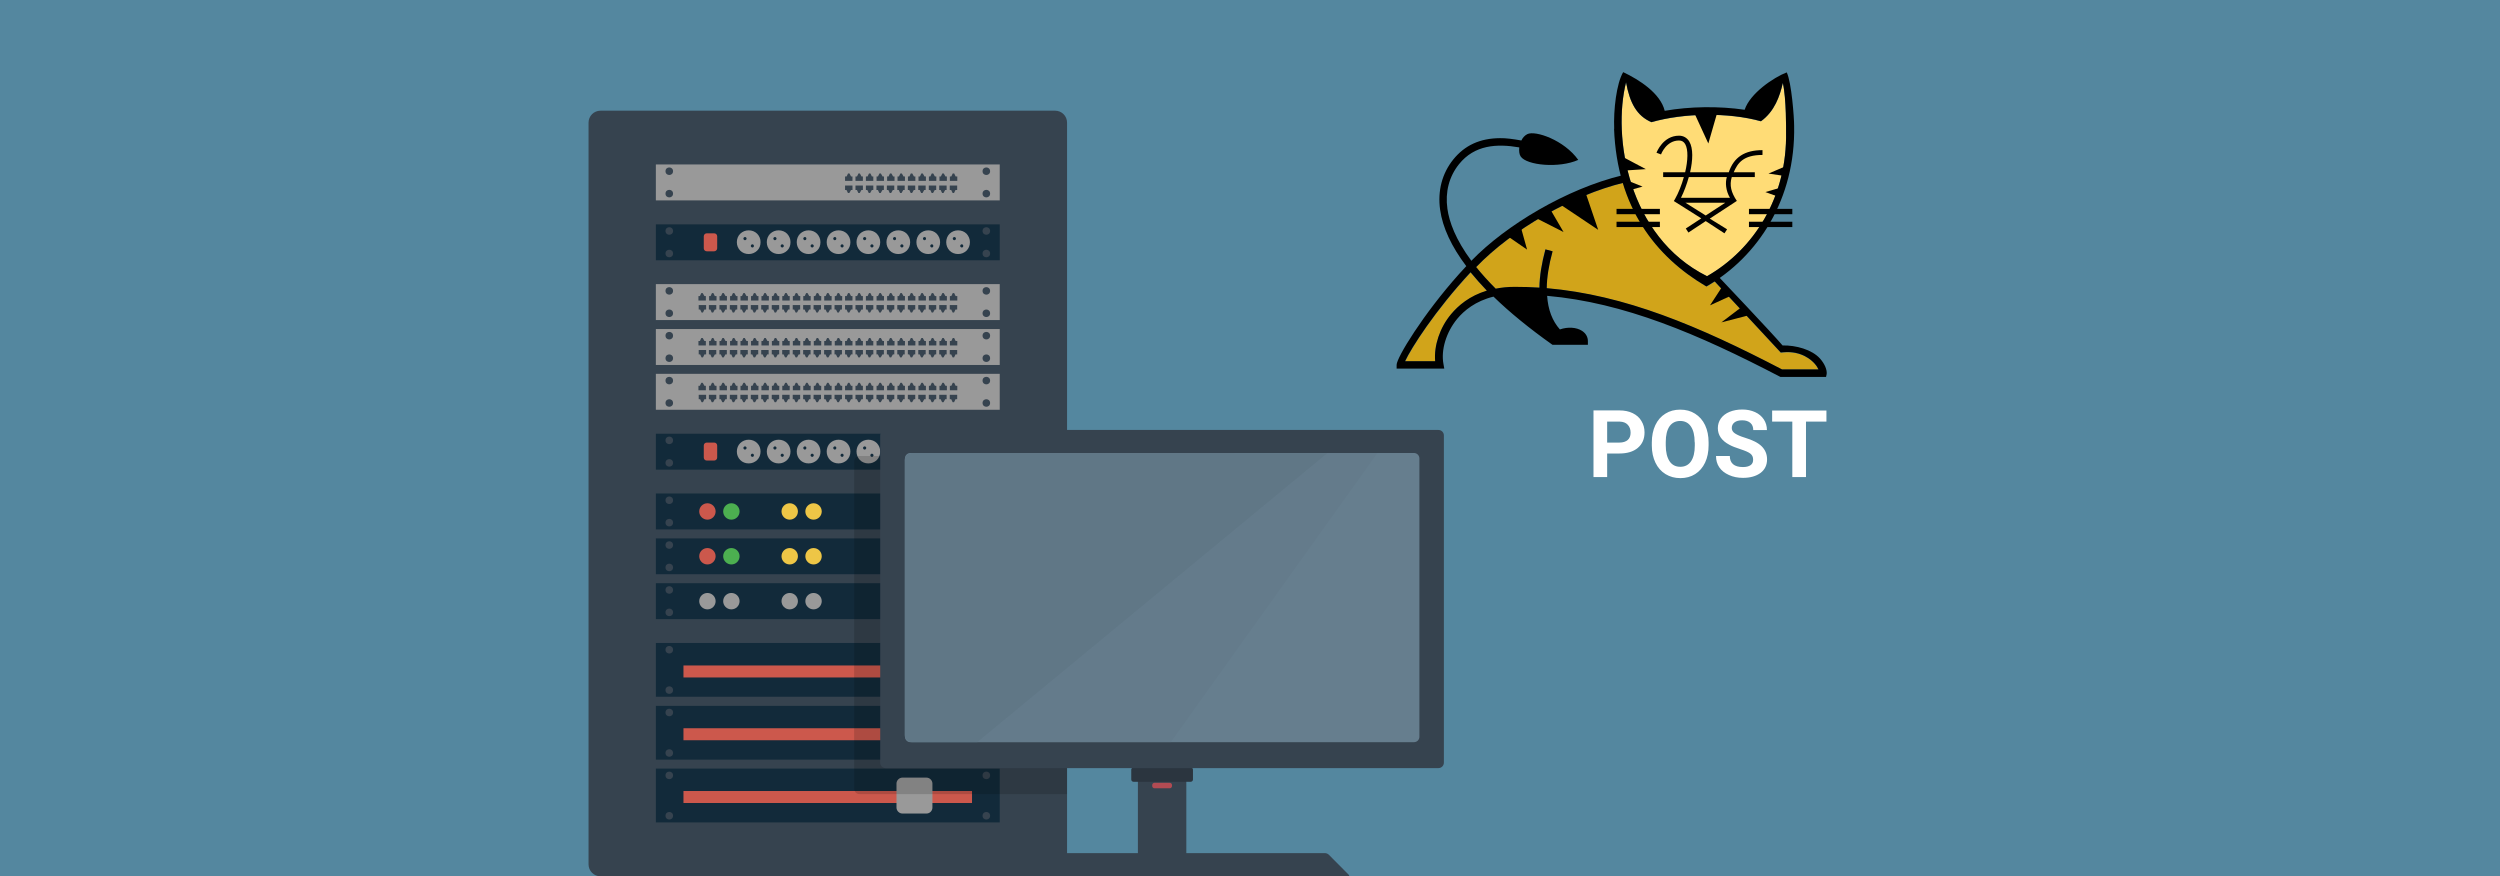 <svg version="1.1" xmlns="http://www.w3.org/2000/svg" x="0" y="0" viewBox="0 0 1920 673" xml:space="preserve"><style type="text/css">.st1{fill:#36434f}.st2{fill:#999}.st3{fill:#122a3a}.st4{fill:#cc584c}.st5{fill:#4caf50}.st6{fill:#eec646}</style><path fill="#54879f" d="M0 0h1920v673H0z"/><path class="st1" d="M810.3 673H461.2c-5.1 0-9.2-4.1-9.2-9.2V94.2c0-5.1 4.1-9.2 9.2-9.2h349.1c5.1 0 9.2 4.1 9.2 9.2v569.6c0 5.1-4.1 9.2-9.2 9.2z"/><path class="st2" d="M503.7 218.2h264.1v27.6H503.7v-27.6z"/><path class="st1" d="M541 227.4h1.1v3.4h-5.7v-3.4h1.1l1.1-2.3h1.1l1.3 2.3zm6.9-2.3h-1.1l-1.1 2.3h-1.1v3.4h5.7v-3.4H549l-1.1-2.3zm8 0h-1.1l-1.1 2.3h-1.1v3.4h5.7v-3.4h-1.1l-1.3-2.3zm8.1 0h-1.1l-1.1 2.3h-1.1v3.4h5.7v-3.4h-1.1l-1.3-2.3zm8 0h-1.1l-1.1 2.3h-1.1v3.4h5.7v-3.4h-1.1l-1.3-2.3zm8.1 0H579l-1.1 2.3h-1.1v3.4h5.7v-3.4h-1.1l-1.3-2.3zm8 0H587l-1.1 2.3h-1.1v3.4h5.7v-3.4h-1.1l-1.3-2.3zm8 0H595l-1.1 2.3h-1.1v3.4h5.7v-3.4h-1.1l-1.3-2.3zm8.1 0H603l-1.1 2.3h-1.1v3.4h5.7v-3.4h-1.1l-1.2-2.3zm8 0h-1.1l-1.1 2.3h-1.1v3.4h5.7v-3.4h-1.1l-1.3-2.3zm8 0h-1.1l-1.1 2.3h-1.1v3.4h5.7v-3.4h-1.1l-1.3-2.3zm8.1 0h-1.1l-1.1 2.3H625v3.4h5.7v-3.4h-1.1l-1.3-2.3zm8 0h-1.1l-1.1 2.3H633v3.4h5.7v-3.4h-1.1l-1.3-2.3zm8.1 0h-1.1l-1.1 2.3h-1.1v3.4h5.7v-3.4h-1.1l-1.3-2.3zm8 0h-1.1l-1.1 2.3H649v3.4h5.7v-3.4h-1.1l-1.2-2.3zm8 0h-1.1l-1.1 2.3H657v3.4h5.7v-3.4h-1.1l-1.2-2.3zm8.1 0h-1.1l-1.1 2.3H665v3.4h5.7v-3.4h-1.1l-1.1-2.3zm8 0h-1.1l-1.1 2.3h-1.1v3.4h5.7v-3.4h-1.1l-1.3-2.3zm8.1 0h-1.1l-1.1 2.3h-1.1v3.4h5.7v-3.4h-1.1l-1.3-2.3zm8 0h-1.1l-1.1 2.3h-1.1v3.4h5.7v-3.4h-1.1l-1.3-2.3zm8 0h-1.1l-1.1 2.3h-1.1v3.4h5.7v-3.4h-1.1l-1.3-2.3zm8.1 0h-1.1l-1.1 2.3h-1.1v3.4h5.7v-3.4H710l-1.3-2.3zm8 0h-1.1l-1.1 2.3h-1.1v3.4h5.7v-3.4H718l-1.3-2.3zm8.1 0h-1.1l-1.1 2.3h-1.1v3.4h5.7v-3.4h-1.1l-1.3-2.3zm9.1 2.3l-1.1-2.3h-1.1l-1.1 2.3h-1.1v3.4h5.7v-3.4h-1.3zm-194 12.6h-1.1l-1.1-2.3h-1.1v-3.4h5.7v3.4H541l-1.1 2.3zm9.1-2.3h1.1v-3.4h-5.7v3.4h1.1l1.1 2.3h1.1l1.3-2.3zm8.1 0h1.1v-3.4h-5.7v3.4h1.1l1.1 2.3h1.1l1.3-2.3zm8 0h1.1v-3.4h-5.7v3.4h1.1l1.1 2.3h1.1l1.3-2.3zm8.1 0h1.1v-3.4h-5.7v3.4h1.1l1.1 2.3h1.1l1.3-2.3zm8 0h1.1v-3.4h-5.7v3.4h1.1l1.1 2.3h1.1l1.3-2.3zm8 0h1.1v-3.4h-5.7v3.4h1.1l1.1 2.3h1.1l1.3-2.3zm8.1 0h1.1v-3.4h-5.7v3.4h1.1l1.1 2.3h1.1l1.3-2.3zm8 0h1.1v-3.4h-5.7v3.4h1.1l1.1 2.3h1.1l1.3-2.3zm8.1 0h1.1v-3.4h-5.7v3.4h1.1l1.1 2.3h1.1l1.3-2.3zm8 0h1.1v-3.4h-5.7v3.4h1.1l1.1 2.3h1.1l1.3-2.3zm8 0h1.1v-3.4h-5.7v3.4h1.1l1.1 2.3h1.1l1.3-2.3zm8.1 0h1.1v-3.4h-5.7v3.4h1.1l1.1 2.3h1.1l1.3-2.3zm8 0h1.1v-3.4h-5.7v3.4h1.1l1.1 2.3h1.1l1.3-2.3zm8.1 0h1.1v-3.4H649v3.4h1.1l1.1 2.3h1.1l1.3-2.3zm8 0h1.1v-3.4H657v3.4h1.1l1.1 2.3h1.1l1.3-2.3zm8 0h1.1v-3.4H665v3.4h1.1l1.1 2.3h1.1l1.3-2.3zm8.1 0h1.1v-3.4h-5.7v3.4h1.1l1.1 2.3h1.1l1.3-2.3zm8 0h1.1v-3.4h-5.7v3.4h1.1l1.1 2.3h1.1l1.3-2.3zm8 0h1.1v-3.4h-5.7v3.4h1.1l1.1 2.3h1.1l1.3-2.3zm8.1 0h1.1v-3.4h-5.7v3.4h1.1l1.1 2.3h1.1l1.3-2.3zm8 0h1.1v-3.4h-5.7v3.4h1.1l1.1 2.3h1.1l1.3-2.3zm8.1 0h1.1v-3.4h-5.7v3.4h1.1l1.1 2.3h1.1l1.3-2.3zm8 0h1.1v-3.4h-5.7v3.4h1.1l1.1 2.3h1.1l1.3-2.3zm9.2 0v-3.4h-5.7v3.4h1.1l1.1 2.3h1.1l1.1-2.3h1.3z"/><circle class="st1" cx="514" cy="223.4" r="2.9"/><circle class="st1" cx="514" cy="240.6" r="2.9"/><circle class="st1" cx="757.5" cy="223.4" r="2.9"/><circle class="st1" cx="757.5" cy="240.6" r="2.9"/><path class="st2" d="M503.7 252.7h264.1v27.6H503.7v-27.6z"/><path class="st1" d="M541 261.9h1.1v3.4h-5.7v-3.4h1.1l1.1-2.3h1.1l1.3 2.3zm6.9-2.3h-1.1l-1.1 2.3h-1.1v3.4h5.7v-3.4H549l-1.1-2.3zm8 0h-1.1l-1.1 2.3h-1.1v3.4h5.7v-3.4h-1.1l-1.3-2.3zm8.1 0h-1.1l-1.1 2.3h-1.1v3.4h5.7v-3.4h-1.1l-1.3-2.3zm8 0h-1.1l-1.1 2.3h-1.1v3.4h5.7v-3.4h-1.1l-1.3-2.3zm8.1 0H579l-1.1 2.3h-1.1v3.4h5.7v-3.4h-1.1l-1.3-2.3zm8 0H587l-1.1 2.3h-1.1v3.4h5.7v-3.4h-1.1l-1.3-2.3zm8 0H595l-1.1 2.3h-1.1v3.4h5.7v-3.4h-1.1l-1.3-2.3zm8.1 0H603l-1.1 2.3h-1.1v3.4h5.7v-3.4h-1.1l-1.2-2.3zm8 0h-1.1l-1.1 2.3h-1.1v3.4h5.7v-3.4h-1.1l-1.3-2.3zm8 0h-1.1l-1.1 2.3h-1.1v3.4h5.7v-3.4h-1.1l-1.3-2.3zm8.1 0h-1.1l-1.1 2.3H625v3.4h5.7v-3.4h-1.1l-1.3-2.3zm8 0h-1.1l-1.1 2.3H633v3.4h5.7v-3.4h-1.1l-1.3-2.3zm8.1 0h-1.1l-1.1 2.3h-1.1v3.4h5.7v-3.4h-1.1l-1.3-2.3zm8 0h-1.1l-1.1 2.3H649v3.4h5.7v-3.4h-1.1l-1.2-2.3zm8 0h-1.1l-1.1 2.3H657v3.4h5.7v-3.4h-1.1l-1.2-2.3zm8.1 0h-1.1l-1.1 2.3H665v3.4h5.7v-3.4h-1.1l-1.1-2.3zm8 0h-1.1l-1.1 2.3h-1.1v3.4h5.7v-3.4h-1.1l-1.3-2.3zm8.1 0h-1.1l-1.1 2.3h-1.1v3.4h5.7v-3.4h-1.1l-1.3-2.3zm8 0h-1.1l-1.1 2.3h-1.1v3.4h5.7v-3.4h-1.1l-1.3-2.3zm8 0h-1.1l-1.1 2.3h-1.1v3.4h5.7v-3.4h-1.1l-1.3-2.3zm8.1 0h-1.1l-1.1 2.3h-1.1v3.4h5.7v-3.4H710l-1.3-2.3zm8 0h-1.1l-1.1 2.3h-1.1v3.4h5.7v-3.4H718l-1.3-2.3zm8.1 0h-1.1l-1.1 2.3h-1.1v3.4h5.7v-3.4h-1.1l-1.3-2.3zm9.1 2.3l-1.1-2.3h-1.1l-1.1 2.3h-1.1v3.4h5.7v-3.4h-1.3zm-194 12.6h-1.1l-1.1-2.3h-1.1v-3.4h5.7v3.4H541l-1.1 2.3zm9.1-2.3h1.1v-3.4h-5.7v3.4h1.1l1.1 2.3h1.1l1.3-2.3zm8.1 0h1.1v-3.4h-5.7v3.4h1.1l1.1 2.3h1.1l1.3-2.3zm8 0h1.1v-3.4h-5.7v3.4h1.1l1.1 2.3h1.1l1.3-2.3zm8.1 0h1.1v-3.4h-5.7v3.4h1.1l1.1 2.3h1.1l1.3-2.3zm8 0h1.1v-3.4h-5.7v3.4h1.1l1.1 2.3h1.1l1.3-2.3zm8 0h1.1v-3.4h-5.7v3.4h1.1l1.1 2.3h1.1l1.3-2.3zm8.1 0h1.1v-3.4h-5.7v3.4h1.1l1.1 2.3h1.1l1.3-2.3zm8 0h1.1v-3.4h-5.7v3.4h1.1l1.1 2.3h1.1l1.3-2.3zm8.1 0h1.1v-3.4h-5.7v3.4h1.1l1.1 2.3h1.1l1.3-2.3zm8 0h1.1v-3.4h-5.7v3.4h1.1l1.1 2.3h1.1l1.3-2.3zm8 0h1.1v-3.4h-5.7v3.4h1.1l1.1 2.3h1.1l1.3-2.3zm8.1 0h1.1v-3.4h-5.7v3.4h1.1l1.1 2.3h1.1l1.3-2.3zm8 0h1.1v-3.4h-5.7v3.4h1.1l1.1 2.3h1.1l1.3-2.3zm8.1 0h1.1v-3.4H649v3.4h1.1l1.1 2.3h1.1l1.3-2.3zm8 0h1.1v-3.4H657v3.4h1.1l1.1 2.3h1.1l1.3-2.3zm8 0h1.1v-3.4H665v3.4h1.1l1.1 2.3h1.1l1.3-2.3zm8.1 0h1.1v-3.4h-5.7v3.4h1.1l1.1 2.3h1.1l1.3-2.3zm8 0h1.1v-3.4h-5.7v3.4h1.1l1.1 2.3h1.1l1.3-2.3zm8 0h1.1v-3.4h-5.7v3.4h1.1l1.1 2.3h1.1l1.3-2.3zm8.1 0h1.1v-3.4h-5.7v3.4h1.1l1.1 2.3h1.1l1.3-2.3zm8 0h1.1v-3.4h-5.7v3.4h1.1l1.1 2.3h1.1l1.3-2.3zm8.1 0h1.1v-3.4h-5.7v3.4h1.1l1.1 2.3h1.1l1.3-2.3zm8 0h1.1v-3.4h-5.7v3.4h1.1l1.1 2.3h1.1l1.3-2.3zm9.2 0v-3.4h-5.7v3.4h1.1l1.1 2.3h1.1l1.1-2.3h1.3z"/><circle class="st1" cx="514" cy="257.8" r="2.9"/><circle class="st1" cx="514" cy="275.1" r="2.9"/><circle class="st1" cx="757.5" cy="257.8" r="2.9"/><circle class="st1" cx="757.5" cy="275.1" r="2.9"/><path class="st2" d="M503.7 287.1h264.1v27.6H503.7v-27.6z"/><path class="st1" d="M541 296.3h1.1v3.4h-5.7v-3.4h1.1l1.1-2.3h1.1l1.3 2.3zm6.9-2.3h-1.1l-1.1 2.3h-1.1v3.4h5.7v-3.4H549l-1.1-2.3zm8 0h-1.1l-1.1 2.3h-1.1v3.4h5.7v-3.4h-1.1l-1.3-2.3zm8.1 0h-1.1l-1.1 2.3h-1.1v3.4h5.7v-3.4h-1.1L564 294zm8 0h-1.1l-1.1 2.3h-1.1v3.4h5.7v-3.4h-1.1L572 294zm8.1 0H579l-1.1 2.3h-1.1v3.4h5.7v-3.4h-1.1l-1.3-2.3zm8 0H587l-1.1 2.3h-1.1v3.4h5.7v-3.4h-1.1l-1.3-2.3zm8 0H595l-1.1 2.3h-1.1v3.4h5.7v-3.4h-1.1l-1.3-2.3zm8.1 0H603l-1.1 2.3h-1.1v3.4h5.7v-3.4h-1.1l-1.2-2.3zm8 0h-1.1l-1.1 2.3h-1.1v3.4h5.7v-3.4h-1.1l-1.3-2.3zm8 0h-1.1l-1.1 2.3h-1.1v3.4h5.7v-3.4h-1.1l-1.3-2.3zm8.1 0h-1.1l-1.1 2.3H625v3.4h5.7v-3.4h-1.1l-1.3-2.3zm8 0h-1.1l-1.1 2.3H633v3.4h5.7v-3.4h-1.1l-1.3-2.3zm8.1 0h-1.1l-1.1 2.3h-1.1v3.4h5.7v-3.4h-1.1l-1.3-2.3zm8 0h-1.1l-1.1 2.3H649v3.4h5.7v-3.4h-1.1l-1.2-2.3zm8 0h-1.1l-1.1 2.3H657v3.4h5.7v-3.4h-1.1l-1.2-2.3zm8.1 0h-1.1l-1.1 2.3H665v3.4h5.7v-3.4h-1.1l-1.1-2.3zm8 0h-1.1l-1.1 2.3h-1.1v3.4h5.7v-3.4h-1.1l-1.3-2.3zm8.1 0h-1.1l-1.1 2.3h-1.1v3.4h5.7v-3.4h-1.1l-1.3-2.3zm8 0h-1.1l-1.1 2.3h-1.1v3.4h5.7v-3.4h-1.1l-1.3-2.3zm8 0h-1.1l-1.1 2.3h-1.1v3.4h5.7v-3.4h-1.1l-1.3-2.3zm8.1 0h-1.1l-1.1 2.3h-1.1v3.4h5.7v-3.4H710l-1.3-2.3zm8 0h-1.1l-1.1 2.3h-1.1v3.4h5.7v-3.4H718l-1.3-2.3zm8.1 0h-1.1l-1.1 2.3h-1.1v3.4h5.7v-3.4h-1.1l-1.3-2.3zm9.1 2.3l-1.1-2.3h-1.1l-1.1 2.3h-1.1v3.4h5.7v-3.4h-1.3zm-194 12.6h-1.1l-1.1-2.3h-1.1v-3.4h5.7v3.4H541l-1.1 2.3zm9.1-2.3h1.1v-3.4h-5.7v3.4h1.1l1.1 2.3h1.1l1.3-2.3zm8.1 0h1.1v-3.4h-5.7v3.4h1.1l1.1 2.3h1.1l1.3-2.3zm8 0h1.1v-3.4h-5.7v3.4h1.1l1.1 2.3h1.1l1.3-2.3zm8.1 0h1.1v-3.4h-5.7v3.4h1.1l1.1 2.3h1.1l1.3-2.3zm8 0h1.1v-3.4h-5.7v3.4h1.1l1.1 2.3h1.1l1.3-2.3zm8 0h1.1v-3.4h-5.7v3.4h1.1l1.1 2.3h1.1l1.3-2.3zm8.1 0h1.1v-3.4h-5.7v3.4h1.1l1.1 2.3h1.1l1.3-2.3zm8 0h1.1v-3.4h-5.7v3.4h1.1l1.1 2.3h1.1l1.3-2.3zm8.1 0h1.1v-3.4h-5.7v3.4h1.1l1.1 2.3h1.1l1.3-2.3zm8 0h1.1v-3.4h-5.7v3.4h1.1l1.1 2.3h1.1l1.3-2.3zm8 0h1.1v-3.4h-5.7v3.4h1.1l1.1 2.3h1.1l1.3-2.3zm8.1 0h1.1v-3.4h-5.7v3.4h1.1l1.1 2.3h1.1l1.3-2.3zm8 0h1.1v-3.4h-5.7v3.4h1.1l1.1 2.3h1.1l1.3-2.3zm8.1 0h1.1v-3.4H649v3.4h1.1l1.1 2.3h1.1l1.3-2.3zm8 0h1.1v-3.4H657v3.4h1.1l1.1 2.3h1.1l1.3-2.3zm8 0h1.1v-3.4H665v3.4h1.1l1.1 2.3h1.1l1.3-2.3zm8.1 0h1.1v-3.4h-5.7v3.4h1.1l1.1 2.3h1.1l1.3-2.3zm8 0h1.1v-3.4h-5.7v3.4h1.1l1.1 2.3h1.1l1.3-2.3zm8 0h1.1v-3.4h-5.7v3.4h1.1l1.1 2.3h1.1l1.3-2.3zm8.1 0h1.1v-3.4h-5.7v3.4h1.1l1.1 2.3h1.1l1.3-2.3zm8 0h1.1v-3.4h-5.7v3.4h1.1l1.1 2.3h1.1l1.3-2.3zm8.1 0h1.1v-3.4h-5.7v3.4h1.1l1.1 2.3h1.1l1.3-2.3zm8 0h1.1v-3.4h-5.7v3.4h1.1l1.1 2.3h1.1l1.3-2.3zm9.2 0v-3.4h-5.7v3.4h1.1l1.1 2.3h1.1l1.1-2.3h1.3z"/><circle class="st1" cx="514" cy="292.3" r="2.9"/><circle class="st1" cx="514" cy="309.5" r="2.9"/><circle class="st1" cx="757.5" cy="292.3" r="2.9"/><circle class="st1" cx="757.5" cy="309.5" r="2.9"/><path class="st3" d="M503.7 493.8h264.1v41.3H503.7v-41.3z"/><circle class="st1" cx="514" cy="499" r="2.9"/><circle class="st1" cx="514" cy="530" r="2.9"/><circle class="st1" cx="757.5" cy="499" r="2.9"/><circle class="st1" cx="757.5" cy="530" r="2.9"/><path class="st4" d="M524.9 511.1h221.6v9.2H524.9v-9.2z"/><path class="st2" d="M711.5 528.3h-18.4c-2.5 0-4.6-2.1-4.6-4.6v-18.4c0-2.5 2.1-4.6 4.6-4.6h18.4c2.5 0 4.6 2.1 4.6 4.6v18.4c0 2.5-2 4.6-4.6 4.6z"/><path class="st3" d="M503.7 542.1h264.1v41.3H503.7v-41.3z"/><circle class="st1" cx="514" cy="547.2" r="2.9"/><circle class="st1" cx="514" cy="578.3" r="2.9"/><circle class="st1" cx="757.5" cy="547.2" r="2.9"/><circle class="st1" cx="757.5" cy="578.3" r="2.9"/><path class="st4" d="M524.9 559.3h221.6v9.2H524.9v-9.2z"/><path class="st2" d="M711.5 576.5h-18.4c-2.5 0-4.6-2.1-4.6-4.6v-18.4c0-2.5 2.1-4.6 4.6-4.6h18.4c2.5 0 4.6 2.1 4.6 4.6v18.4c0 2.6-2 4.6-4.6 4.6z"/><path class="st3" d="M503.7 590.3h264.1v41.3H503.7v-41.3z"/><circle class="st1" cx="514" cy="595.5" r="2.9"/><circle class="st1" cx="514" cy="626.5" r="2.9"/><circle class="st1" cx="757.5" cy="595.5" r="2.9"/><circle class="st1" cx="757.5" cy="626.5" r="2.9"/><path class="st4" d="M524.9 607.5h221.6v9.2H524.9v-9.2z"/><path class="st2" d="M711.5 624.8h-18.4c-2.5 0-4.6-2.1-4.6-4.6v-18.4c0-2.5 2.1-4.6 4.6-4.6h18.4c2.5 0 4.6 2.1 4.6 4.6v18.4c0 2.5-2 4.6-4.6 4.6z"/><path class="st3" d="M503.7 379h264.1v27.6H503.7V379z"/><circle class="st1" cx="514" cy="384.2" r="2.9"/><circle class="st1" cx="514" cy="401.4" r="2.9"/><circle class="st1" cx="757.5" cy="384.2" r="2.9"/><circle class="st1" cx="757.5" cy="401.4" r="2.9"/><circle class="st4" cx="543.3" cy="392.8" r="6.3"/><circle class="st5" cx="561.7" cy="392.8" r="6.3"/><circle class="st6" cx="606.5" cy="392.8" r="6.3"/><circle class="st6" cx="624.8" cy="392.8" r="6.3"/><path class="st3" d="M503.7 413.5h264.1V441H503.7v-27.5z"/><circle class="st1" cx="514" cy="418.6" r="2.9"/><circle class="st1" cx="514" cy="435.8" r="2.9"/><circle class="st1" cx="757.5" cy="418.6" r="2.9"/><circle class="st1" cx="757.5" cy="435.8" r="2.9"/><circle class="st4" cx="543.3" cy="427.2" r="6.3"/><circle class="st5" cx="561.7" cy="427.2" r="6.3"/><circle class="st6" cx="606.5" cy="427.2" r="6.3"/><circle class="st6" cx="624.8" cy="427.2" r="6.3"/><path class="st3" d="M503.7 447.9h264.1v27.6H503.7v-27.6z"/><circle class="st1" cx="514" cy="453.1" r="2.9"/><circle class="st1" cx="514" cy="470.3" r="2.9"/><circle class="st1" cx="757.5" cy="453.1" r="2.9"/><circle class="st1" cx="757.5" cy="470.3" r="2.9"/><circle class="st2" cx="543.3" cy="461.7" r="6.3"/><circle class="st2" cx="561.7" cy="461.7" r="6.3"/><circle class="st2" cx="606.5" cy="461.7" r="6.3"/><circle class="st2" cx="624.8" cy="461.7" r="6.3"/><path class="st3" d="M503.7 172.3h264.1v27.6H503.7v-27.6z"/><circle class="st1" cx="514" cy="177.4" r="2.9"/><circle class="st1" cx="514" cy="194.7" r="2.9"/><circle class="st1" cx="757.5" cy="177.4" r="2.9"/><circle class="st1" cx="757.5" cy="194.7" r="2.9"/><path class="st2" d="M581.5 179.5c-1.7-1.7-4-2.6-6.5-2.6s-4.7.9-6.5 2.6c-1.7 1.7-2.6 4-2.6 6.5s.9 4.7 2.6 6.5c1.7 1.7 4 2.6 6.5 2.6s4.7-.9 6.5-2.6c1.8-1.7 2.6-4 2.6-6.5s-.8-4.6-2.6-6.5z"/><path class="st3" d="M573 184.1c-.5.5-1.3.5-1.7 0-.5-.5-.5-1.3 0-1.7.5-.5 1.3-.5 1.7 0 .5.4.5 1.3 0 1.7zm5.7 3.9c-.5-.5-1.3-.5-1.7 0-.5.5-.5 1.3 0 1.7.5.5 1.3.5 1.7 0 .4-.4.4-1.2 0-1.7z"/><path class="st2" d="M604.5 179.5c-1.7-1.7-4-2.6-6.5-2.6s-4.7.9-6.5 2.6c-1.7 1.7-2.6 4-2.6 6.5s.9 4.7 2.6 6.5c1.7 1.7 4 2.6 6.5 2.6s4.7-.9 6.5-2.6c1.8-1.7 2.6-4 2.6-6.5s-.9-4.6-2.6-6.5z"/><path class="st3" d="M596 184.1c-.5.5-1.3.5-1.7 0-.5-.5-.5-1.3 0-1.7.5-.5 1.3-.5 1.7 0 .5.4.5 1.3 0 1.7zm5.6 3.9c-.5-.5-1.3-.5-1.7 0-.5.5-.5 1.3 0 1.7.5.5 1.3.5 1.7 0 .5-.4.5-1.2 0-1.7z"/><path class="st2" d="M627.5 179.5c-1.7-1.7-4-2.6-6.5-2.6s-4.7.9-6.5 2.6c-1.7 1.7-2.6 4-2.6 6.5s.9 4.7 2.6 6.5c1.7 1.7 4 2.6 6.5 2.6s4.7-.9 6.5-2.6c1.8-1.7 2.6-4 2.6-6.5s-.9-4.6-2.6-6.5z"/><path class="st3" d="M619 184.1c-.5.5-1.3.5-1.7 0-.5-.5-.5-1.3 0-1.7.5-.5 1.3-.5 1.7 0 .4.4.4 1.3 0 1.7zm5.6 3.9c-.5-.5-1.3-.5-1.7 0-.5.5-.5 1.3 0 1.7.5.5 1.3.5 1.7 0 .5-.4.5-1.2 0-1.7z"/><path class="st2" d="M650.5 179.5c-1.7-1.7-4-2.6-6.5-2.6s-4.7.9-6.5 2.6c-1.7 1.7-2.6 4-2.6 6.5s.9 4.7 2.6 6.5c1.7 1.7 4 2.6 6.5 2.6s4.7-.9 6.5-2.6c1.7-1.7 2.6-4 2.6-6.5s-.9-4.6-2.6-6.5z"/><path class="st3" d="M642 184.1c-.5.5-1.3.5-1.7 0-.5-.5-.5-1.3 0-1.7.5-.5 1.3-.5 1.7 0 .4.4.4 1.3 0 1.7zm5.6 3.9c-.5-.5-1.3-.5-1.7 0-.5.5-.5 1.3 0 1.7.5.5 1.3.5 1.7 0 .4-.4.4-1.2 0-1.7z"/><path class="st2" d="M673.4 179.5c-1.7-1.7-4-2.6-6.5-2.6s-4.7.9-6.5 2.6c-1.7 1.7-2.6 4-2.6 6.5s.9 4.7 2.6 6.5c1.7 1.7 4 2.6 6.5 2.6s4.7-.9 6.5-2.6c1.7-1.7 2.6-4 2.6-6.5s-.9-4.6-2.6-6.5z"/><path class="st3" d="M664.9 184.1c-.5.5-1.3.5-1.7 0-.5-.5-.5-1.3 0-1.7.5-.5 1.3-.5 1.7 0 .5.4.5 1.3 0 1.7zm5.6 3.9c-.5-.5-1.3-.5-1.7 0-.5.5-.5 1.3 0 1.7.5.5 1.3.5 1.7 0 .5-.4.5-1.2 0-1.7z"/><path class="st2" d="M696.4 179.5c-1.7-1.7-4-2.6-6.5-2.6s-4.7.9-6.5 2.6c-1.7 1.7-2.6 4-2.6 6.5s.9 4.7 2.6 6.5c1.7 1.7 4 2.6 6.5 2.6s4.7-.9 6.5-2.6c1.7-1.7 2.6-4 2.6-6.5s-.9-4.6-2.6-6.5z"/><path class="st3" d="M687.9 184.1c-.5.5-1.3.5-1.7 0-.5-.5-.5-1.3 0-1.7.5-.5 1.3-.5 1.7 0 .4.4.4 1.3 0 1.7zm5.6 3.9c-.5-.5-1.3-.5-1.7 0-.5.5-.5 1.3 0 1.7.5.5 1.3.5 1.7 0 .5-.4.5-1.2 0-1.7z"/><path class="st2" d="M719.4 179.5c-1.7-1.7-4-2.6-6.5-2.6s-4.7.9-6.5 2.6c-1.7 1.7-2.6 4-2.6 6.5s.9 4.7 2.6 6.5c1.7 1.7 4 2.6 6.5 2.6s4.7-.9 6.5-2.6c1.7-1.7 2.6-4 2.6-6.5s-.9-4.6-2.6-6.5z"/><path class="st3" d="M710.9 184.1c-.5.5-1.3.5-1.7 0-.5-.5-.5-1.3 0-1.7.5-.5 1.3-.5 1.7 0 .4.4.4 1.3 0 1.7zm5.6 3.9c-.5-.5-1.3-.5-1.7 0-.5.5-.5 1.3 0 1.7.5.5 1.3.5 1.7 0 .4-.4.4-1.2 0-1.7z"/><path class="st2" d="M742.3 179.5c-1.7-1.7-4-2.6-6.5-2.6s-4.7.9-6.5 2.6c-1.7 1.7-2.6 4-2.6 6.5s.9 4.7 2.6 6.5c1.7 1.7 4 2.6 6.5 2.6s4.7-.9 6.5-2.6c1.7-1.7 2.6-4 2.6-6.5s-.9-4.6-2.6-6.5z"/><path class="st3" d="M733.8 184.1c-.5.5-1.3.5-1.7 0-.5-.5-.5-1.3 0-1.7.5-.5 1.3-.5 1.7 0 .5.4.5 1.3 0 1.7zm5.7 3.9c-.5-.5-1.3-.5-1.7 0-.5.5-.5 1.3 0 1.7.5.5 1.3.5 1.7 0 .4-.4.4-1.2 0-1.7z"/><path class="st4" d="M548.5 193h-5.7c-1.3 0-2.3-1-2.3-2.3v-9.2c0-1.3 1-2.3 2.3-2.3h5.7c1.3 0 2.3 1 2.3 2.3v9.2c0 1.2-1.1 2.3-2.3 2.3z"/><path class="st3" d="M503.7 333.1h264.1v27.6H503.7v-27.6z"/><circle class="st1" cx="514" cy="338.2" r="2.9"/><circle class="st1" cx="514" cy="355.5" r="2.9"/><circle class="st1" cx="757.5" cy="338.2" r="2.9"/><circle class="st1" cx="757.5" cy="355.5" r="2.9"/><path class="st2" d="M581.5 340.3c-1.7-1.7-4-2.6-6.5-2.6s-4.7.9-6.5 2.6c-1.7 1.7-2.6 4-2.6 6.5s.9 4.7 2.6 6.5c1.7 1.7 4 2.6 6.5 2.6s4.7-.9 6.5-2.6c1.7-1.7 2.6-4 2.6-6.5s-.8-4.7-2.6-6.5z"/><path class="st3" d="M573 344.9c-.5.5-1.3.5-1.7 0-.5-.5-.5-1.3 0-1.7.5-.5 1.3-.5 1.7 0 .5.4.5 1.2 0 1.7zm5.7 3.9c-.5-.5-1.3-.5-1.7 0-.5.5-.5 1.3 0 1.7.5.5 1.3.5 1.7 0 .4-.4.4-1.2 0-1.7z"/><path class="st2" d="M604.5 340.3c-1.7-1.7-4-2.6-6.5-2.6s-4.7.9-6.5 2.6c-1.7 1.7-2.6 4-2.6 6.5s.9 4.7 2.6 6.5c1.7 1.7 4 2.6 6.5 2.6s4.7-.9 6.5-2.6c1.7-1.7 2.6-4 2.6-6.5s-.9-4.7-2.6-6.5z"/><path class="st3" d="M596 344.9c-.5.5-1.3.5-1.7 0-.5-.5-.5-1.3 0-1.7.5-.5 1.3-.5 1.7 0 .5.4.5 1.2 0 1.7zm5.6 3.9c-.5-.5-1.3-.5-1.7 0-.5.5-.5 1.3 0 1.7.5.5 1.3.5 1.7 0 .5-.4.5-1.2 0-1.7z"/><path class="st2" d="M627.5 340.3c-1.7-1.7-4-2.6-6.5-2.6s-4.7.9-6.5 2.6c-1.7 1.7-2.6 4-2.6 6.5s.9 4.7 2.6 6.5c1.7 1.7 4 2.6 6.5 2.6s4.7-.9 6.5-2.6c1.7-1.7 2.6-4 2.6-6.5s-.9-4.7-2.6-6.5z"/><path class="st3" d="M619 344.9c-.5.5-1.3.5-1.7 0-.5-.5-.5-1.3 0-1.7.5-.5 1.3-.5 1.7 0 .4.4.4 1.2 0 1.7zm5.6 3.9c-.5-.5-1.3-.5-1.7 0-.5.5-.5 1.3 0 1.7.5.5 1.3.5 1.7 0 .5-.4.5-1.2 0-1.7z"/><path class="st2" d="M650.5 340.3c-1.7-1.7-4-2.6-6.5-2.6s-4.7.9-6.5 2.6c-1.7 1.7-2.6 4-2.6 6.5s.9 4.7 2.6 6.5c1.7 1.7 4 2.6 6.5 2.6s4.7-.9 6.5-2.6c1.7-1.7 2.6-4 2.6-6.5s-.9-4.7-2.6-6.5z"/><path class="st3" d="M642 344.9c-.5.5-1.3.5-1.7 0-.5-.5-.5-1.3 0-1.7.5-.5 1.3-.5 1.7 0 .4.4.4 1.2 0 1.7zm5.6 3.9c-.5-.5-1.3-.5-1.7 0-.5.5-.5 1.3 0 1.7.5.5 1.3.5 1.7 0 .4-.4.4-1.2 0-1.7z"/><path class="st2" d="M673.4 340.3c-1.7-1.7-4-2.6-6.5-2.6s-4.7.9-6.5 2.6c-1.7 1.7-2.6 4-2.6 6.5s.9 4.7 2.6 6.5c1.7 1.7 4 2.6 6.5 2.6s4.7-.9 6.5-2.6c1.7-1.7 2.6-4 2.6-6.5s-.9-4.7-2.6-6.5z"/><path class="st3" d="M664.9 344.9c-.5.5-1.3.5-1.7 0-.5-.5-.5-1.3 0-1.7.5-.5 1.3-.5 1.7 0 .5.4.5 1.2 0 1.7zm5.6 3.9c-.5-.5-1.3-.5-1.7 0-.5.5-.5 1.3 0 1.7.5.5 1.3.5 1.7 0 .5-.4.5-1.2 0-1.7z"/><path class="st2" d="M696.4 340.3c-1.7-1.7-4-2.6-6.5-2.6s-4.7.9-6.5 2.6c-1.7 1.7-2.6 4-2.6 6.5s.9 4.7 2.6 6.5c1.7 1.7 4 2.6 6.5 2.6s4.7-.9 6.5-2.6c1.7-1.7 2.6-4 2.6-6.5s-.9-4.7-2.6-6.5z"/><path class="st3" d="M687.9 344.9c-.5.5-1.3.5-1.7 0-.5-.5-.5-1.3 0-1.7.5-.5 1.3-.5 1.7 0 .4.4.4 1.2 0 1.7zm5.6 3.9c-.5-.5-1.3-.5-1.7 0-.5.5-.5 1.3 0 1.7.5.5 1.3.5 1.7 0 .5-.4.5-1.2 0-1.7z"/><path class="st2" d="M719.4 340.3c-1.7-1.7-4-2.6-6.5-2.6s-4.7.9-6.5 2.6c-1.7 1.7-2.6 4-2.6 6.5s.9 4.7 2.6 6.5c1.7 1.7 4 2.6 6.5 2.6s4.7-.9 6.5-2.6c1.7-1.7 2.6-4 2.6-6.5s-.9-4.7-2.6-6.5z"/><path class="st3" d="M710.9 344.9c-.5.5-1.3.5-1.7 0-.5-.5-.5-1.3 0-1.7.5-.5 1.3-.5 1.7 0 .4.4.4 1.2 0 1.7zm5.6 3.9c-.5-.5-1.3-.5-1.7 0-.5.5-.5 1.3 0 1.7.5.5 1.3.5 1.7 0 .4-.4.4-1.2 0-1.7z"/><path class="st2" d="M742.3 340.3c-1.7-1.7-4-2.6-6.5-2.6s-4.7.9-6.5 2.6c-1.7 1.7-2.6 4-2.6 6.5s.9 4.7 2.6 6.5c1.7 1.7 4 2.6 6.5 2.6s4.7-.9 6.5-2.6c1.7-1.7 2.6-4 2.6-6.5s-.9-4.7-2.6-6.5z"/><path class="st3" d="M733.8 344.9c-.5.5-1.3.5-1.7 0-.5-.5-.5-1.3 0-1.7.5-.5 1.3-.5 1.7 0 .5.4.5 1.2 0 1.7zm5.7 3.9c-.5-.5-1.3-.5-1.7 0-.5.5-.5 1.3 0 1.7.5.5 1.3.5 1.7 0 .4-.4.4-1.2 0-1.7z"/><path class="st4" d="M548.5 353.7h-5.7c-1.3 0-2.3-1-2.3-2.3v-9.2c0-1.3 1-2.3 2.3-2.3h5.7c1.3 0 2.3 1 2.3 2.3v9.2c0 1.3-1.1 2.3-2.3 2.3z"/><path class="st2" d="M503.7 126.3h264.1v27.6H503.7v-27.6z"/><path class="st1" d="M652.4 133.2h-1.1l-1.1 2.3H649v3.4h5.7v-3.4h-1.1l-1.2-2.3zm8 0h-1.1l-1.1 2.3H657v3.4h5.7v-3.4h-1.1l-1.2-2.3zm8.1 0h-1.1l-1.1 2.3H665v3.4h5.7v-3.4h-1.1l-1.1-2.3zm8 0h-1.1l-1.1 2.3h-1.1v3.4h5.7v-3.4h-1.1l-1.3-2.3zm8.1 0h-1.1l-1.1 2.3h-1.1v3.4h5.7v-3.4h-1.1l-1.3-2.3zm8 0h-1.1l-1.1 2.3h-1.1v3.4h5.7v-3.4h-1.1l-1.3-2.3zm8 0h-1.1l-1.1 2.3h-1.1v3.4h5.7v-3.4h-1.1l-1.3-2.3zm8.1 0h-1.1l-1.1 2.3h-1.1v3.4h5.7v-3.4H710l-1.3-2.3zm8 0h-1.1l-1.1 2.3h-1.1v3.4h5.7v-3.4H718l-1.3-2.3zm8.1 0h-1.1l-1.1 2.3h-1.1v3.4h5.7v-3.4h-1.1l-1.3-2.3zm9.1 2.3l-1.1-2.3h-1.1l-1.1 2.3h-1.1v3.4h5.7v-3.4h-1.3zm-80.3 10.4h1.1v-3.4H649v3.4h1.1l1.1 2.3h1.1l1.3-2.3zm8 0h1.1v-3.4H657v3.4h1.1l1.1 2.3h1.1l1.3-2.3zm8 0h1.1v-3.4H665v3.4h1.1l1.1 2.3h1.1l1.3-2.3zm8.1 0h1.1v-3.4h-5.7v3.4h1.1l1.1 2.3h1.1l1.3-2.3zm8 0h1.1v-3.4h-5.7v3.4h1.1l1.1 2.3h1.1l1.3-2.3zm8 0h1.1v-3.4h-5.7v3.4h1.1l1.1 2.3h1.1l1.3-2.3zm8.1 0h1.1v-3.4h-5.7v3.4h1.1l1.1 2.3h1.1l1.3-2.3zm8 0h1.1v-3.4h-5.7v3.4h1.1l1.1 2.3h1.1l1.3-2.3zm8.1 0h1.1v-3.4h-5.7v3.4h1.1l1.1 2.3h1.1l1.3-2.3zm8 0h1.1v-3.4h-5.7v3.4h1.1l1.1 2.3h1.1l1.3-2.3zm9.2 0v-3.4h-5.7v3.4h1.1l1.1 2.3h1.1l1.1-2.3h1.3z"/><circle class="st1" cx="514" cy="131.5" r="2.9"/><circle class="st1" cx="514" cy="148.7" r="2.9"/><circle class="st1" cx="757.5" cy="131.5" r="2.9"/><circle class="st1" cx="757.5" cy="148.7" r="2.9"/><path d="M656 354.4v251.3c0 2.4 1.9 4.2 4.2 4.2h159.3V350.2H660.2c-2.3 0-4.2 1.9-4.2 4.2z" opacity=".15"/><path class="st1" d="M873.9 599.5h37.2v58.4h-37.2v-58.4z"/><path class="st1" d="M1020.5 656.4c-.7-.7-1.9-1.2-2.9-1.2H767.3c-.9 0-2.2.5-2.9 1.2L749 671.8c-.7.7-.4 1.2.5 1.2h285.8c.9 0 1.2-.5.5-1.2l-15.3-15.4z"/><path d="M900.1 603.7c0 .9-.8 1.7-1.7 1.7h-11.8c-.9 0-1.7-.8-1.7-1.7v-.8c0-.9.8-1.7 1.7-1.7h11.8c.9 0 1.7.8 1.7 1.7v.8z" fill="#b24b53"/><path d="M868.8 591.1c0-.9.8-1.7 1.7-1.7h44c.9 0 1.7.8 1.7 1.7v7.6c0 .9-.8 1.7-1.7 1.7h-44c-.9 0-1.7-.8-1.7-1.7v-7.6z" fill="#2b353f"/><path class="st1" d="M680.2 330.2c-2.4 0-4.2 1.9-4.2 4.2v251.3c0 2.4 1.9 4.2 4.2 4.2h424.5c2.4 0 4.2-1.9 4.2-4.2V334.4c0-2.4-1.9-4.2-4.2-4.2H680.2z"/><path d="M1090.1 565.8c0 2.4-1.9 4.2-4.2 4.2H699.2c-2.4 0-4.2-1.9-4.2-4.2V352.1c0-2.4 1.9-4.2 4.2-4.2h386.7c2.4 0 4.2 1.9 4.2 4.2v213.7z" fill="#667e8e"/><path d="M1019.6 347.9l-268.9 222h148.5l158.7-222h-38.3z" fill="#647b8b"/><path d="M700.4 347.9c-3 0-5.6 2.5-5.6 5.6v210.9c0 3 2.5 5.6 5.6 5.6h50.2l268.9-222-319.1-.1z" fill="#607786"/><path d="M1129.5 209.3c3.8 4.6 7.9 9.3 12.5 14.1-13.4 4-22.2 11.5-27.6 18.1-8.7 10.5-13.2 24.3-12.2 36.1h-23c4.6-10.1 23-39.1 50.3-68.3zm267 74.5h-28c-64.3-33.5-120.7-57.2-180.7-62.4.1-8.3 1.6-17.8 4.5-28.3l-5.5-1.5c-2.9 10.8-4.5 20.6-4.6 29.4-6.2-.4-12.5-.6-18.9-.6-5.4 0-10.3.5-14.7 1.4-5.8-5.8-10.8-11.4-15-16.6 27.7-28.8 73.2-54.9 112.9-64.7 11.2 37.1 35.1 62.5 64.2 79.6 2.1-1.2 4.2-2.5 6.3-3.8l50.7 54.6 2.2-.2c13.9-1.2 21.7 6.3 23.8 8.7 1.4 1.6 2.3 3.2 2.8 4.4z" fill="#d1a41a"/><path d="M1371.7 101.1c1 50.4-24.7 90.5-60.7 111.1-61.1-30.4-72.6-107.6-62.2-148.9 2.9 15.8 8.2 25.7 19.5 30.6 24.8-7.1 59-7.7 84.1-.7 10.5-7.6 14.5-19.3 16.8-29.4 2.8 11.8 2.5 37.3 2.5 37.3z" fill="#ffdc76"/><path d="M1218 148.8l9.4 27.7-28.4-19zm-27.3 12.1l10.1 17.3-21.1-10.7zm-22.7 13.5l4.8 17.3-14.5-10zm154.3 46.3l-9 13.8 15.9-7.3zm14.2 15.9l-14.5 11 20-5.2zm-35.3-149.9l10.8 23.5 6.9-23.9zm-54.2 34.2l17 9-15.2 1zm4.2 18.3l10.3 4.1-8.6 2.4zm120.8-11.8l-13.8 5.9 11.4 1.7zm-5.5 17l-10.7 3.1 8.6 3.1z"/><path d="M1241.5 170.3h33.3v4.1h-33.3zm0-9.9h33.3v4.1h-33.3zm101.7 9.9h33.3v4.1h-33.3zm0-9.9h33.3v4.1h-33.3zm-11.7-24.4h-54.2v-3.7h16.9c2.1-8.9 2.5-17.4 0-21.7-1.1-1.8-2.6-2.7-4.7-2.7-9.7 0-13.7 10.2-13.8 10.7l-3.5-1.3c.2-.5 5-13.1 17.3-13.1 3.4 0 6.1 1.6 7.9 4.5 3.1 5.3 2.7 14.4.6 23.6h29.7c3.9-11.6 12.2-17 25.9-17v3.7c-14.9 0-19.1 6.3-22.1 13.3h16.2v3.7h-16.2zm2.4 18.3c-4.4-6.5-5.8-12-3.9-18.3h-3.8c-1.3 4.2-.8 10.5 2.4 15.9H1291c2.3-4.6 4.4-10.2 6-15.9h-3.8c-1.7 6.1-4.1 12.1-6.8 16.9l-.9 1.5 21.1 13.3-11.9 7.8 2 3.1 13.3-8.8 14.4 9.4 2-3.1-13.3-8.2c-.1 0 19.9-12.9 20.8-13.6zm-23.9 11.2l-15.6-9.8h30.6l-15 9.8z"/><path d="M1377.9 96.7c0-6.4-2-33.7-5.7-41.1-10 3.8-28.2 16.1-32.3 28.7-19.7-2.9-42-2.6-61.4.8-3.3-13.5-19.6-23.9-31.9-29.7-5.2 8.8-7.5 29.1-6.9 43.5h-.1c2.3 60.6 32 98.3 70.9 121.1 39.9-22.9 68.5-67.4 67.4-123.3 0-.1 0 0 0 0zM1344.7 85c.1 0 .3.1.4.1-.1-.1-.3-.1-.4-.1zm-2.5-.4c.3.1.7.1 1.1.2-.4-.1-.8-.2-1.1-.2zm29.5 16.4c1 50.4-24.7 90.5-60.7 111.1-61.1-30.4-72.6-107.6-62.2-148.9 2.9 15.8 8.2 25.7 19.5 30.6 24.8-7.1 58.9-7.7 84.1-.7 10.5-7.6 14.5-19.3 16.8-29.4 2.8 11.8 2.5 37.3 2.5 37.3z"/><path d="M1397.8 275.4c-6.3-7-18.6-10.3-28.8-10.1-7.3-8.7-49.5-53.2-49.5-53.2l-2.9 3.7 51 54.9 2.2-.2c13.9-1.2 21.7 6.3 23.8 8.7 1.5 1.7 2.5 3.3 3 4.5h-28c-64.3-33.5-120.7-57.2-180.7-62.4.1-8.3 1.6-17.8 4.5-28.3l-5.5-1.5c-2.9 10.8-4.5 20.6-4.6 29.4-6.2-.4-12.5-.6-18.9-.6-5.4 0-10.3.5-14.7 1.4-5.8-5.8-10.8-11.4-15-16.6 27.9-29 73.8-55.2 113.7-64.9l-1.3-5.6c-42.9 10.3-89.9 38.5-116.1 65.7-12.1-16.4-17-29.8-18.4-40-1.8-12.9 1.3-24.7 8.9-34.2 11.9-14.8 28.9-15.9 46.3-12.9-.3 2.8 0 5.4 1.1 7 4.6 6.8 29.4 9.2 44.2 2.6-10.9-15.3-33-22.8-39.1-19.8-2 1-3.6 2.8-4.6 4.9-6-1.1-12-1.9-16.4-1.8-15.4.1-27.1 5.5-35.9 16.4-8.6 10.7-12.1 24.1-10.1 38.5 1.9 13.7 8.7 28.3 20.1 43.4-1.9 2-3.7 4-5.5 6-27.7 31-48 64.3-48 69.8v2.9h36.6l-.6-3.4c-2.1-10.9 2.1-24.6 10.5-34.8 5.3-6.4 14.1-13.7 27.9-17.1 12.3 12 27.9 24.7 45.3 37h27.2V262c0-3.2-1.6-6-4.5-7.9-4.3-2.8-10.9-3.2-17-1.1-5.8-6.5-9.1-15.1-9.8-25.8 59 5.2 115.5 29.1 179.2 62.3h35l.5-2.3c.3-3.3-1.5-7.7-5.1-11.8zm-283.4-34.1c-8.7 10.4-13.2 24.2-12.2 36.1h-23.1c4.6-10 23.1-39 50.3-68.3 3.8 4.6 7.9 9.3 12.5 14.1-13.3 4-22 11.5-27.5 18.1z"/><path d="M1234.3 348.4v18h-10.5v-51.2h20c3.8 0 7.2.7 10.1 2.1s5.2 3.4 6.7 6c1.6 2.6 2.4 5.5 2.4 8.8 0 5-1.7 9-5.2 11.9-3.4 2.9-8.2 4.3-14.3 4.3h-9.2zm0-8.5h9.4c2.8 0 4.9-.7 6.4-2s2.2-3.2 2.2-5.6c0-2.5-.7-4.5-2.2-6.1s-3.5-2.3-6.1-2.4h-9.7v16.1zm77.9 2.1c0 5-.9 9.5-2.7 13.3s-4.3 6.7-7.6 8.8c-3.3 2.1-7.1 3.1-11.4 3.1-4.2 0-8-1-11.4-3.1s-5.9-5-7.7-8.7c-1.8-3.8-2.8-8.1-2.8-13.1v-2.5c0-5 .9-9.5 2.7-13.3s4.4-6.8 7.7-8.8c3.3-2.1 7.1-3.1 11.4-3.1s8.1 1 11.4 3.1c3.3 2.1 5.9 5 7.7 8.8s2.7 8.3 2.7 13.3v2.2zm-10.7-2.3c0-5.4-1-9.4-2.9-12.2-1.9-2.8-4.7-4.2-8.2-4.2-3.5 0-6.3 1.4-8.2 4.1-1.9 2.8-2.9 6.8-2.9 12.1v2.5c0 5.2 1 9.3 2.9 12.2s4.7 4.3 8.3 4.3c3.5 0 6.3-1.4 8.2-4.2s2.9-6.8 2.9-12.1v-2.5zm44.9 13.3c0-2-.7-3.5-2.1-4.6-1.4-1.1-3.9-2.2-7.6-3.4-3.7-1.2-6.6-2.3-8.7-3.5-5.8-3.1-8.7-7.4-8.7-12.7 0-2.8.8-5.2 2.3-7.4 1.6-2.2 3.8-3.9 6.7-5.1 2.9-1.2 6.2-1.8 9.8-1.8 3.7 0 6.9.7 9.8 2 2.9 1.3 5.1 3.2 6.7 5.6 1.6 2.4 2.4 5.2 2.4 8.2h-10.5c0-2.3-.7-4.2-2.2-5.5s-3.6-2-6.2-2-4.6.5-6 1.6-2.1 2.5-2.1 4.3c0 1.7.8 3.1 2.5 4.2s4.1 2.2 7.4 3.2c6 1.8 10.4 4 13.1 6.7s4.1 6 4.1 10c0 4.4-1.7 7.9-5 10.4-3.4 2.5-7.9 3.8-13.5 3.8-3.9 0-7.5-.7-10.8-2.2s-5.7-3.4-7.4-5.9c-1.7-2.5-2.5-5.4-2.5-8.7h10.6c0 5.6 3.4 8.5 10.1 8.5 2.5 0 4.5-.5 5.9-1.5s1.9-2.4 1.9-4.2zm56.3-29.2H1387v42.6h-10.5v-42.6H1361v-8.5h41.7v8.5z" fill="#fff"/></svg>
